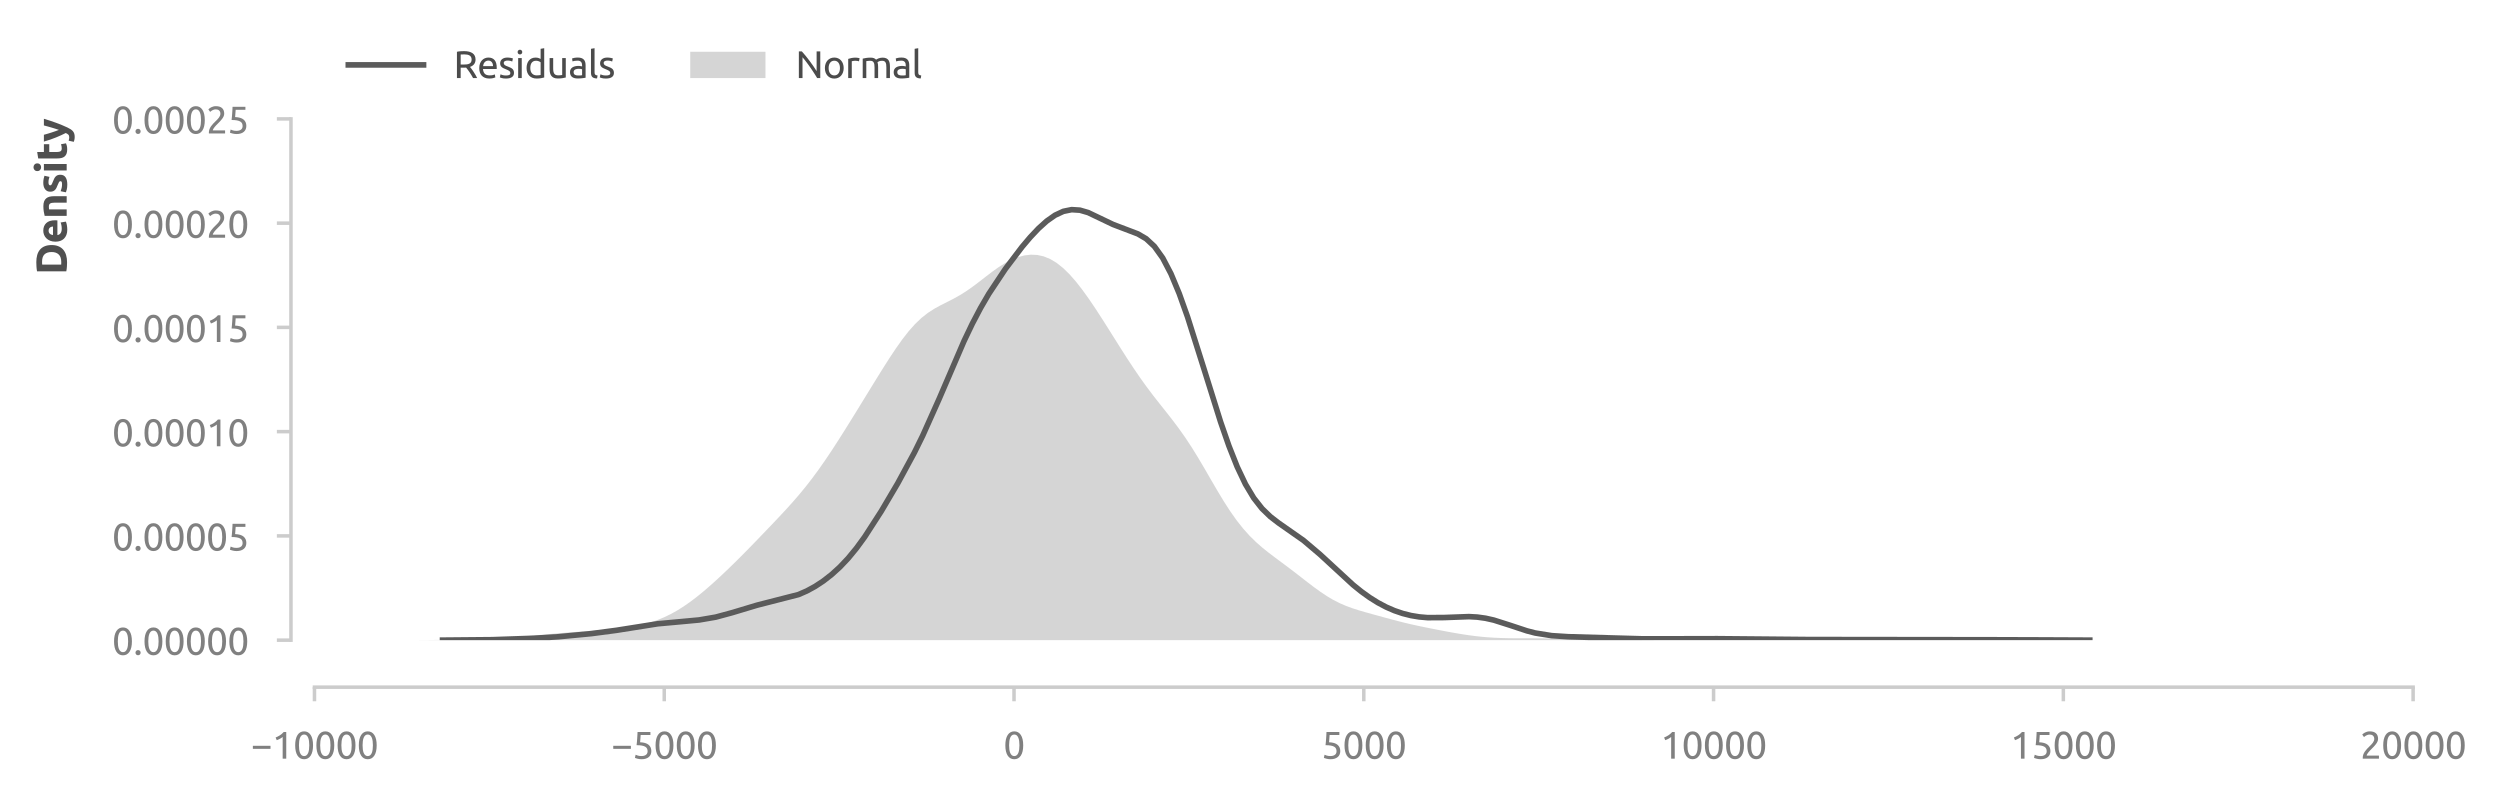 <?xml version="1.0" encoding="utf-8" standalone="no"?>
<!DOCTYPE svg PUBLIC "-//W3C//DTD SVG 1.1//EN"
  "http://www.w3.org/Graphics/SVG/1.1/DTD/svg11.dtd">
<svg xmlns:xlink="http://www.w3.org/1999/xlink" width="531.772pt" height="170.055pt" viewBox="0 0 531.772 170.055" xmlns="http://www.w3.org/2000/svg" version="1.1">
 <defs>
  <style type="text/css">*{stroke-linejoin: round; stroke-linecap: butt}</style>
 </defs>
 <g id="figure_1">
  <g id="patch_1">
   <path d="M 0 170.055 
L 531.772 170.055 
L 531.772 0 
L 0 0 
L 0 170.055 
z
" style="fill: none"/>
  </g>
  <g id="axes_1">
   <g id="patch_2">
    <path d="M 66.891 136.167 
L 513.291 136.167 
L 513.291 25.288 
L 66.891 25.288 
L 66.891 136.167 
z
" style="fill: none"/>
   </g>
   <g id="matplotlib.axis_1">
    <g id="xtick_1">
     <g id="line2d_1">
      <defs>
       <path id="m359775eba0" d="M 0 0 
L 0 3 
" style="stroke: #cccccc; stroke-width: 0.75"/>
      </defs>
      <g>
       <use xlink:href="#m359775eba0" x="66.891" y="146.167" style="fill: #cccccc; stroke: #cccccc; stroke-width: 0.75"/>
      </g>
     </g>
     <g id="text_1">
      <!-- −10000 -->
      <g style="fill: #808080" transform="translate(53.353 161.375) scale(0.08 -0.08)">
       <defs>
        <path id="Ubuntu-2212" d="M 339 2138 
L 3270 2138 
L 3270 1632 
L 339 1632 
L 339 2138 
z
" transform="scale(0.016)"/>
        <path id="Ubuntu-31" d="M 595 3520 
Q 960 3661 1305 3881 
Q 1651 4102 1939 4435 
L 2362 4435 
L 2362 0 
L 1766 0 
L 1766 3610 
Q 1690 3539 1578 3462 
Q 1466 3386 1334 3315 
Q 1203 3245 1059 3181 
Q 915 3117 781 3072 
L 595 3520 
z
" transform="scale(0.016)"/>
        <path id="Ubuntu-30" d="M 320 2221 
Q 320 3334 713 3936 
Q 1107 4538 1805 4538 
Q 2502 4538 2896 3936 
Q 3290 3334 3290 2221 
Q 3290 1107 2896 505 
Q 2502 -96 1805 -96 
Q 1107 -96 713 505 
Q 320 1107 320 2221 
z
M 2662 2221 
Q 2662 2586 2620 2912 
Q 2579 3238 2480 3481 
Q 2381 3725 2214 3869 
Q 2048 4013 1805 4013 
Q 1562 4013 1395 3869 
Q 1229 3725 1129 3481 
Q 1030 3238 988 2912 
Q 947 2586 947 2221 
Q 947 1856 988 1529 
Q 1030 1203 1129 960 
Q 1229 717 1395 573 
Q 1562 429 1805 429 
Q 2048 429 2214 573 
Q 2381 717 2480 960 
Q 2579 1203 2620 1529 
Q 2662 1856 2662 2221 
z
" transform="scale(0.016)"/>
       </defs>
       <use xlink:href="#Ubuntu-2212"/>
       <use xlink:href="#Ubuntu-31" x="56.4"/>
       <use xlink:href="#Ubuntu-30" x="112.8"/>
       <use xlink:href="#Ubuntu-30" x="169.2"/>
       <use xlink:href="#Ubuntu-30" x="225.6"/>
       <use xlink:href="#Ubuntu-30" x="282"/>
      </g>
     </g>
    </g>
    <g id="xtick_2">
     <g id="line2d_2">
      <g>
       <use xlink:href="#m359775eba0" x="141.291" y="146.167" style="fill: #cccccc; stroke: #cccccc; stroke-width: 0.75"/>
      </g>
     </g>
     <g id="text_2">
      <!-- −5000 -->
      <g style="fill: #808080" transform="translate(130.01 161.375) scale(0.08 -0.08)">
       <defs>
        <path id="Ubuntu-35" d="M 1274 2726 
Q 2240 2688 2691 2304 
Q 3142 1920 3142 1261 
Q 3142 966 3043 716 
Q 2944 467 2742 288 
Q 2541 109 2233 6 
Q 1926 -96 1504 -96 
Q 1338 -96 1165 -70 
Q 992 -45 845 -6 
Q 698 32 582 70 
Q 467 109 416 134 
L 531 653 
Q 640 602 886 518 
Q 1133 435 1491 435 
Q 1779 435 1974 499 
Q 2170 563 2291 672 
Q 2413 781 2467 925 
Q 2522 1069 2522 1229 
Q 2522 1472 2438 1661 
Q 2355 1850 2144 1978 
Q 1933 2106 1581 2173 
Q 1229 2240 691 2240 
Q 730 2554 752 2829 
Q 774 3104 793 3366 
Q 813 3629 825 3888 
Q 838 4147 851 4435 
L 2989 4435 
L 2989 3930 
L 1370 3930 
Q 1363 3834 1350 3670 
Q 1338 3507 1325 3331 
Q 1312 3155 1299 2988 
Q 1286 2822 1274 2726 
z
" transform="scale(0.016)"/>
       </defs>
       <use xlink:href="#Ubuntu-2212"/>
       <use xlink:href="#Ubuntu-35" x="56.4"/>
       <use xlink:href="#Ubuntu-30" x="112.8"/>
       <use xlink:href="#Ubuntu-30" x="169.2"/>
       <use xlink:href="#Ubuntu-30" x="225.6"/>
      </g>
     </g>
    </g>
    <g id="xtick_3">
     <g id="line2d_3">
      <g>
       <use xlink:href="#m359775eba0" x="215.691" y="146.167" style="fill: #cccccc; stroke: #cccccc; stroke-width: 0.75"/>
      </g>
     </g>
     <g id="text_3">
      <!-- 0 -->
      <g style="fill: #808080" transform="translate(213.435 161.375) scale(0.08 -0.08)">
       <use xlink:href="#Ubuntu-30"/>
      </g>
     </g>
    </g>
    <g id="xtick_4">
     <g id="line2d_4">
      <g>
       <use xlink:href="#m359775eba0" x="290.091" y="146.167" style="fill: #cccccc; stroke: #cccccc; stroke-width: 0.75"/>
      </g>
     </g>
     <g id="text_4">
      <!-- 5000 -->
      <g style="fill: #808080" transform="translate(281.066 161.375) scale(0.08 -0.08)">
       <use xlink:href="#Ubuntu-35"/>
       <use xlink:href="#Ubuntu-30" x="56.4"/>
       <use xlink:href="#Ubuntu-30" x="112.8"/>
       <use xlink:href="#Ubuntu-30" x="169.2"/>
      </g>
     </g>
    </g>
    <g id="xtick_5">
     <g id="line2d_5">
      <g>
       <use xlink:href="#m359775eba0" x="364.491" y="146.167" style="fill: #cccccc; stroke: #cccccc; stroke-width: 0.75"/>
      </g>
     </g>
     <g id="text_5">
      <!-- 10000 -->
      <g style="fill: #808080" transform="translate(353.21 161.375) scale(0.08 -0.08)">
       <use xlink:href="#Ubuntu-31"/>
       <use xlink:href="#Ubuntu-30" x="56.4"/>
       <use xlink:href="#Ubuntu-30" x="112.8"/>
       <use xlink:href="#Ubuntu-30" x="169.2"/>
       <use xlink:href="#Ubuntu-30" x="225.6"/>
      </g>
     </g>
    </g>
    <g id="xtick_6">
     <g id="line2d_6">
      <g>
       <use xlink:href="#m359775eba0" x="438.891" y="146.167" style="fill: #cccccc; stroke: #cccccc; stroke-width: 0.75"/>
      </g>
     </g>
     <g id="text_6">
      <!-- 15000 -->
      <g style="fill: #808080" transform="translate(427.61 161.375) scale(0.08 -0.08)">
       <use xlink:href="#Ubuntu-31"/>
       <use xlink:href="#Ubuntu-35" x="56.4"/>
       <use xlink:href="#Ubuntu-30" x="112.8"/>
       <use xlink:href="#Ubuntu-30" x="169.2"/>
       <use xlink:href="#Ubuntu-30" x="225.6"/>
      </g>
     </g>
    </g>
    <g id="xtick_7">
     <g id="line2d_7">
      <g>
       <use xlink:href="#m359775eba0" x="513.291" y="146.167" style="fill: #cccccc; stroke: #cccccc; stroke-width: 0.75"/>
      </g>
     </g>
     <g id="text_7">
      <!-- 20000 -->
      <g style="fill: #808080" transform="translate(502.01 161.375) scale(0.08 -0.08)">
       <defs>
        <path id="Ubuntu-32" d="M 2989 3302 
Q 2989 3072 2896 2857 
Q 2803 2643 2649 2435 
Q 2496 2227 2304 2025 
Q 2112 1824 1920 1632 
Q 1811 1523 1667 1376 
Q 1523 1229 1395 1069 
Q 1267 909 1180 761 
Q 1094 614 1094 506 
L 3136 506 
L 3136 0 
L 448 0 
Q 442 38 442 76 
Q 442 115 442 147 
Q 442 448 541 707 
Q 640 966 800 1196 
Q 960 1427 1158 1632 
Q 1357 1837 1549 2029 
Q 1709 2182 1853 2332 
Q 1997 2483 2109 2633 
Q 2221 2784 2288 2944 
Q 2355 3104 2355 3283 
Q 2355 3475 2294 3609 
Q 2234 3744 2131 3833 
Q 2029 3923 1891 3964 
Q 1754 4006 1600 4006 
Q 1414 4006 1260 3955 
Q 1107 3904 985 3837 
Q 864 3770 781 3696 
Q 698 3622 653 3584 
L 358 4006 
Q 416 4070 531 4163 
Q 646 4256 806 4339 
Q 966 4422 1164 4480 
Q 1363 4538 1594 4538 
Q 2291 4538 2640 4214 
Q 2989 3891 2989 3302 
z
" transform="scale(0.016)"/>
       </defs>
       <use xlink:href="#Ubuntu-32"/>
       <use xlink:href="#Ubuntu-30" x="56.4"/>
       <use xlink:href="#Ubuntu-30" x="112.8"/>
       <use xlink:href="#Ubuntu-30" x="169.2"/>
       <use xlink:href="#Ubuntu-30" x="225.6"/>
      </g>
     </g>
    </g>
   </g>
   <g id="matplotlib.axis_2">
    <g id="ytick_1">
     <g id="line2d_8">
      <defs>
       <path id="mcce255d9a2" d="M 0 0 
L -3 0 
" style="stroke: #cccccc; stroke-width: 0.75"/>
      </defs>
      <g>
       <use xlink:href="#mcce255d9a2" x="61.891" y="136.167" style="fill: #cccccc; stroke: #cccccc; stroke-width: 0.75"/>
      </g>
     </g>
     <g id="text_8">
      <!-- 0.00000 -->
      <g style="fill: #808080" transform="translate(23.848 139.271) scale(0.08 -0.08)">
       <defs>
        <path id="Ubuntu-2e" d="M 1216 346 
Q 1216 173 1101 45 
Q 986 -83 787 -83 
Q 589 -83 473 45 
Q 358 173 358 346 
Q 358 518 473 646 
Q 589 774 787 774 
Q 986 774 1101 646 
Q 1216 518 1216 346 
z
" transform="scale(0.016)"/>
       </defs>
       <use xlink:href="#Ubuntu-30"/>
       <use xlink:href="#Ubuntu-2e" x="56.4"/>
       <use xlink:href="#Ubuntu-30" x="81"/>
       <use xlink:href="#Ubuntu-30" x="137.4"/>
       <use xlink:href="#Ubuntu-30" x="193.8"/>
       <use xlink:href="#Ubuntu-30" x="250.2"/>
       <use xlink:href="#Ubuntu-30" x="306.6"/>
      </g>
     </g>
    </g>
    <g id="ytick_2">
     <g id="line2d_9">
      <g>
       <use xlink:href="#mcce255d9a2" x="61.891" y="113.992" style="fill: #cccccc; stroke: #cccccc; stroke-width: 0.75"/>
      </g>
     </g>
     <g id="text_9">
      <!-- 0.00005 -->
      <g style="fill: #808080" transform="translate(23.848 117.095) scale(0.08 -0.08)">
       <use xlink:href="#Ubuntu-30"/>
       <use xlink:href="#Ubuntu-2e" x="56.4"/>
       <use xlink:href="#Ubuntu-30" x="81"/>
       <use xlink:href="#Ubuntu-30" x="137.4"/>
       <use xlink:href="#Ubuntu-30" x="193.8"/>
       <use xlink:href="#Ubuntu-30" x="250.2"/>
       <use xlink:href="#Ubuntu-35" x="306.6"/>
      </g>
     </g>
    </g>
    <g id="ytick_3">
     <g id="line2d_10">
      <g>
       <use xlink:href="#mcce255d9a2" x="61.891" y="91.816" style="fill: #cccccc; stroke: #cccccc; stroke-width: 0.75"/>
      </g>
     </g>
     <g id="text_10">
      <!-- 0.00010 -->
      <g style="fill: #808080" transform="translate(23.848 94.919) scale(0.08 -0.08)">
       <use xlink:href="#Ubuntu-30"/>
       <use xlink:href="#Ubuntu-2e" x="56.4"/>
       <use xlink:href="#Ubuntu-30" x="81"/>
       <use xlink:href="#Ubuntu-30" x="137.4"/>
       <use xlink:href="#Ubuntu-30" x="193.8"/>
       <use xlink:href="#Ubuntu-31" x="250.2"/>
       <use xlink:href="#Ubuntu-30" x="306.6"/>
      </g>
     </g>
    </g>
    <g id="ytick_4">
     <g id="line2d_11">
      <g>
       <use xlink:href="#mcce255d9a2" x="61.891" y="69.639" style="fill: #cccccc; stroke: #cccccc; stroke-width: 0.75"/>
      </g>
     </g>
     <g id="text_11">
      <!-- 0.00015 -->
      <g style="fill: #808080" transform="translate(23.848 72.743) scale(0.08 -0.08)">
       <use xlink:href="#Ubuntu-30"/>
       <use xlink:href="#Ubuntu-2e" x="56.4"/>
       <use xlink:href="#Ubuntu-30" x="81"/>
       <use xlink:href="#Ubuntu-30" x="137.4"/>
       <use xlink:href="#Ubuntu-30" x="193.8"/>
       <use xlink:href="#Ubuntu-31" x="250.2"/>
       <use xlink:href="#Ubuntu-35" x="306.6"/>
      </g>
     </g>
    </g>
    <g id="ytick_5">
     <g id="line2d_12">
      <g>
       <use xlink:href="#mcce255d9a2" x="61.891" y="47.464" style="fill: #cccccc; stroke: #cccccc; stroke-width: 0.75"/>
      </g>
     </g>
     <g id="text_12">
      <!-- 0.00020 -->
      <g style="fill: #808080" transform="translate(23.848 50.567) scale(0.08 -0.08)">
       <use xlink:href="#Ubuntu-30"/>
       <use xlink:href="#Ubuntu-2e" x="56.4"/>
       <use xlink:href="#Ubuntu-30" x="81"/>
       <use xlink:href="#Ubuntu-30" x="137.4"/>
       <use xlink:href="#Ubuntu-30" x="193.8"/>
       <use xlink:href="#Ubuntu-32" x="250.2"/>
       <use xlink:href="#Ubuntu-30" x="306.6"/>
      </g>
     </g>
    </g>
    <g id="ytick_6">
     <g id="line2d_13">
      <g>
       <use xlink:href="#mcce255d9a2" x="61.891" y="25.288" style="fill: #cccccc; stroke: #cccccc; stroke-width: 0.75"/>
      </g>
     </g>
     <g id="text_13">
      <!-- 0.00025 -->
      <g style="fill: #808080" transform="translate(23.848 28.391) scale(0.08 -0.08)">
       <use xlink:href="#Ubuntu-30"/>
       <use xlink:href="#Ubuntu-2e" x="56.4"/>
       <use xlink:href="#Ubuntu-30" x="81"/>
       <use xlink:href="#Ubuntu-30" x="137.4"/>
       <use xlink:href="#Ubuntu-30" x="193.8"/>
       <use xlink:href="#Ubuntu-32" x="250.2"/>
       <use xlink:href="#Ubuntu-35" x="306.6"/>
      </g>
     </g>
    </g>
    <g id="text_14">
     <!-- Density -->
     <g style="fill: #505050" transform="translate(14.183 58.455) rotate(-90) scale(0.09 -0.09)">
      <defs>
       <path id="Ubuntu-Bold-44" d="M 1510 813 
Q 1581 806 1673 803 
Q 1766 800 1894 800 
Q 2643 800 3004 1177 
Q 3366 1555 3366 2221 
Q 3366 2918 3020 3276 
Q 2675 3635 1926 3635 
Q 1824 3635 1715 3632 
Q 1606 3629 1510 3616 
L 1510 813 
z
M 4397 2221 
Q 4397 1645 4217 1216 
Q 4038 787 3708 505 
Q 3379 224 2905 83 
Q 2432 -58 1843 -58 
Q 1574 -58 1216 -35 
Q 858 -13 512 58 
L 512 4378 
Q 858 4442 1232 4464 
Q 1606 4486 1875 4486 
Q 2445 4486 2909 4358 
Q 3373 4230 3705 3955 
Q 4038 3680 4217 3251 
Q 4397 2822 4397 2221 
z
" transform="scale(0.016)"/>
       <path id="Ubuntu-Bold-65" d="M 288 1658 
Q 288 2106 425 2442 
Q 563 2778 787 3002 
Q 1011 3226 1302 3341 
Q 1594 3456 1901 3456 
Q 2618 3456 3034 3017 
Q 3450 2579 3450 1728 
Q 3450 1645 3443 1545 
Q 3437 1446 3430 1370 
L 1267 1370 
Q 1299 1075 1542 902 
Q 1786 730 2195 730 
Q 2458 730 2710 778 
Q 2963 826 3123 896 
L 3251 122 
Q 3174 83 3046 44 
Q 2918 6 2761 -22 
Q 2605 -51 2425 -70 
Q 2246 -90 2067 -90 
Q 1613 -90 1277 44 
Q 941 179 720 412 
Q 499 646 393 966 
Q 288 1286 288 1658 
z
M 2528 2022 
Q 2522 2144 2486 2259 
Q 2451 2374 2377 2464 
Q 2304 2554 2192 2611 
Q 2080 2669 1914 2669 
Q 1754 2669 1638 2614 
Q 1523 2560 1446 2470 
Q 1370 2381 1328 2262 
Q 1286 2144 1267 2022 
L 2528 2022 
z
" transform="scale(0.016)"/>
       <path id="Ubuntu-Bold-6e" d="M 448 3251 
Q 691 3322 1075 3382 
Q 1459 3443 1882 3443 
Q 2310 3443 2595 3331 
Q 2880 3219 3046 3014 
Q 3213 2810 3283 2528 
Q 3354 2246 3354 1901 
L 3354 0 
L 2400 0 
L 2400 1786 
Q 2400 2246 2278 2438 
Q 2157 2630 1824 2630 
Q 1722 2630 1606 2620 
Q 1491 2611 1402 2598 
L 1402 0 
L 448 0 
L 448 3251 
z
" transform="scale(0.016)"/>
       <path id="Ubuntu-Bold-73" d="M 1414 685 
Q 1677 685 1785 736 
Q 1894 787 1894 934 
Q 1894 1050 1753 1136 
Q 1613 1222 1325 1331 
Q 1101 1414 918 1504 
Q 736 1594 608 1718 
Q 480 1843 409 2016 
Q 339 2189 339 2432 
Q 339 2906 691 3181 
Q 1043 3456 1658 3456 
Q 1965 3456 2246 3401 
Q 2528 3347 2694 3283 
L 2528 2541 
Q 2362 2598 2166 2643 
Q 1971 2688 1728 2688 
Q 1280 2688 1280 2438 
Q 1280 2381 1299 2336 
Q 1318 2291 1376 2249 
Q 1434 2208 1533 2160 
Q 1632 2112 1786 2054 
Q 2099 1939 2304 1827 
Q 2509 1715 2627 1584 
Q 2746 1453 2794 1293 
Q 2842 1133 2842 922 
Q 2842 422 2467 166 
Q 2093 -90 1408 -90 
Q 960 -90 662 -13 
Q 365 64 250 115 
L 410 890 
Q 653 794 909 739 
Q 1165 685 1414 685 
z
" transform="scale(0.016)"/>
       <path id="Ubuntu-Bold-69" d="M 1402 0 
L 448 0 
L 448 3366 
L 1402 3366 
L 1402 0 
z
M 1491 4339 
Q 1491 4077 1321 3926 
Q 1152 3776 922 3776 
Q 691 3776 521 3926 
Q 352 4077 352 4339 
Q 352 4602 521 4752 
Q 691 4902 922 4902 
Q 1152 4902 1321 4752 
Q 1491 4602 1491 4339 
z
" transform="scale(0.016)"/>
       <path id="Ubuntu-Bold-74" d="M 416 4205 
L 1370 4358 
L 1370 3366 
L 2515 3366 
L 2515 2573 
L 1370 2573 
L 1370 1389 
Q 1370 1088 1475 909 
Q 1581 730 1901 730 
Q 2054 730 2217 758 
Q 2381 787 2515 838 
L 2650 96 
Q 2477 26 2265 -25 
Q 2054 -77 1747 -77 
Q 1357 -77 1101 28 
Q 845 134 691 323 
Q 538 512 477 781 
Q 416 1050 416 1376 
L 416 4205 
z
" transform="scale(0.016)"/>
       <path id="Ubuntu-Bold-79" d="M 3437 3366 
Q 3149 2394 2835 1542 
Q 2522 691 2150 -109 
Q 2016 -397 1881 -598 
Q 1747 -800 1587 -931 
Q 1427 -1062 1225 -1123 
Q 1024 -1184 755 -1184 
Q 531 -1184 342 -1142 
Q 154 -1101 32 -1050 
L 198 -288 
Q 346 -339 461 -358 
Q 576 -378 704 -378 
Q 960 -378 1097 -240 
Q 1235 -102 1331 141 
Q 1005 781 678 1577 
Q 352 2374 64 3366 
L 1075 3366 
Q 1139 3117 1225 2825 
Q 1312 2534 1408 2236 
Q 1504 1939 1603 1657 
Q 1702 1376 1792 1146 
Q 1875 1376 1964 1657 
Q 2054 1939 2140 2236 
Q 2227 2534 2307 2825 
Q 2387 3117 2451 3366 
L 3437 3366 
z
" transform="scale(0.016)"/>
      </defs>
      <use xlink:href="#Ubuntu-Bold-44"/>
      <use xlink:href="#Ubuntu-Bold-65" x="73.7"/>
      <use xlink:href="#Ubuntu-Bold-6e" x="132.1"/>
      <use xlink:href="#Ubuntu-Bold-73" x="191"/>
      <use xlink:href="#Ubuntu-Bold-69" x="239.5"/>
      <use xlink:href="#Ubuntu-Bold-74" x="268.4"/>
      <use xlink:href="#Ubuntu-Bold-79" x="313.8"/>
     </g>
    </g>
   </g>
   <g id="PolyCollection_1">
    <defs>
     <path id="m51313026a3" d="M 85.157 -33.89 
L 85.157 -33.888 
L 86.526 -33.888 
L 87.894 -33.888 
L 89.263 -33.888 
L 90.632 -33.888 
L 92 -33.888 
L 93.369 -33.888 
L 94.737 -33.888 
L 96.106 -33.888 
L 97.474 -33.888 
L 98.843 -33.888 
L 100.212 -33.888 
L 101.58 -33.888 
L 102.949 -33.888 
L 104.317 -33.888 
L 105.686 -33.888 
L 107.054 -33.888 
L 108.423 -33.888 
L 109.792 -33.888 
L 111.16 -33.888 
L 112.529 -33.888 
L 113.897 -33.888 
L 115.266 -33.888 
L 116.634 -33.888 
L 118.003 -33.888 
L 119.372 -33.888 
L 120.74 -33.888 
L 122.109 -33.888 
L 123.477 -33.888 
L 124.846 -33.888 
L 126.214 -33.888 
L 127.583 -33.888 
L 128.952 -33.888 
L 130.32 -33.888 
L 131.689 -33.888 
L 133.057 -33.888 
L 134.426 -33.888 
L 135.794 -33.888 
L 137.163 -33.888 
L 138.532 -33.888 
L 139.9 -33.888 
L 141.269 -33.888 
L 142.637 -33.888 
L 144.006 -33.888 
L 145.374 -33.888 
L 146.743 -33.888 
L 148.112 -33.888 
L 149.48 -33.888 
L 150.849 -33.888 
L 152.217 -33.888 
L 153.586 -33.888 
L 154.954 -33.888 
L 156.323 -33.888 
L 157.692 -33.888 
L 159.06 -33.888 
L 160.429 -33.888 
L 161.797 -33.888 
L 163.166 -33.888 
L 164.534 -33.888 
L 165.903 -33.888 
L 167.272 -33.888 
L 168.64 -33.888 
L 170.009 -33.888 
L 171.377 -33.888 
L 172.746 -33.888 
L 174.114 -33.888 
L 175.483 -33.888 
L 176.852 -33.888 
L 178.22 -33.888 
L 179.589 -33.888 
L 180.957 -33.888 
L 182.326 -33.888 
L 183.694 -33.888 
L 185.063 -33.888 
L 186.432 -33.888 
L 187.8 -33.888 
L 189.169 -33.888 
L 190.537 -33.888 
L 191.906 -33.888 
L 193.274 -33.888 
L 194.643 -33.888 
L 196.012 -33.888 
L 197.38 -33.888 
L 198.749 -33.888 
L 200.117 -33.888 
L 201.486 -33.888 
L 202.854 -33.888 
L 204.223 -33.888 
L 205.592 -33.888 
L 206.96 -33.888 
L 208.329 -33.888 
L 209.697 -33.888 
L 211.066 -33.888 
L 212.434 -33.888 
L 213.803 -33.888 
L 215.172 -33.888 
L 216.54 -33.888 
L 217.909 -33.888 
L 219.277 -33.888 
L 220.646 -33.888 
L 222.014 -33.888 
L 223.383 -33.888 
L 224.752 -33.888 
L 226.12 -33.888 
L 227.489 -33.888 
L 228.857 -33.888 
L 230.226 -33.888 
L 231.594 -33.888 
L 232.963 -33.888 
L 234.332 -33.888 
L 235.7 -33.888 
L 237.069 -33.888 
L 238.437 -33.888 
L 239.806 -33.888 
L 241.175 -33.888 
L 242.543 -33.888 
L 243.912 -33.888 
L 245.28 -33.888 
L 246.649 -33.888 
L 248.017 -33.888 
L 249.386 -33.888 
L 250.755 -33.888 
L 252.123 -33.888 
L 253.492 -33.888 
L 254.86 -33.888 
L 256.229 -33.888 
L 257.597 -33.888 
L 258.966 -33.888 
L 260.335 -33.888 
L 261.703 -33.888 
L 263.072 -33.888 
L 264.44 -33.888 
L 265.809 -33.888 
L 267.177 -33.888 
L 268.546 -33.888 
L 269.915 -33.888 
L 271.283 -33.888 
L 272.652 -33.888 
L 274.02 -33.888 
L 275.389 -33.888 
L 276.757 -33.888 
L 278.126 -33.888 
L 279.495 -33.888 
L 280.863 -33.888 
L 282.232 -33.888 
L 283.6 -33.888 
L 284.969 -33.888 
L 286.337 -33.888 
L 287.706 -33.888 
L 289.075 -33.888 
L 290.443 -33.888 
L 291.812 -33.888 
L 293.18 -33.888 
L 294.549 -33.888 
L 295.917 -33.888 
L 297.286 -33.888 
L 298.655 -33.888 
L 300.023 -33.888 
L 301.392 -33.888 
L 302.76 -33.888 
L 304.129 -33.888 
L 305.497 -33.888 
L 306.866 -33.888 
L 308.235 -33.888 
L 309.603 -33.888 
L 310.972 -33.888 
L 312.34 -33.888 
L 313.709 -33.888 
L 315.077 -33.888 
L 316.446 -33.888 
L 317.815 -33.888 
L 319.183 -33.888 
L 320.552 -33.888 
L 321.92 -33.888 
L 323.289 -33.888 
L 324.657 -33.888 
L 326.026 -33.888 
L 327.395 -33.888 
L 328.763 -33.888 
L 330.132 -33.888 
L 331.5 -33.888 
L 332.869 -33.888 
L 334.237 -33.888 
L 335.606 -33.888 
L 336.975 -33.888 
L 338.343 -33.888 
L 339.712 -33.888 
L 341.08 -33.888 
L 342.449 -33.888 
L 343.817 -33.888 
L 345.186 -33.888 
L 346.555 -33.888 
L 347.923 -33.888 
L 349.292 -33.888 
L 350.66 -33.888 
L 352.029 -33.888 
L 353.397 -33.888 
L 354.766 -33.888 
L 356.135 -33.888 
L 357.503 -33.888 
L 357.503 -33.889 
L 357.503 -33.889 
L 356.135 -33.89 
L 354.766 -33.891 
L 353.397 -33.894 
L 352.029 -33.899 
L 350.66 -33.905 
L 349.292 -33.915 
L 347.923 -33.926 
L 346.555 -33.941 
L 345.186 -33.958 
L 343.817 -33.977 
L 342.449 -33.998 
L 341.08 -34.02 
L 339.712 -34.043 
L 338.343 -34.068 
L 336.975 -34.095 
L 335.606 -34.124 
L 334.237 -34.155 
L 332.869 -34.187 
L 331.5 -34.218 
L 330.132 -34.244 
L 328.763 -34.265 
L 327.395 -34.278 
L 326.026 -34.284 
L 324.657 -34.286 
L 323.289 -34.287 
L 321.92 -34.294 
L 320.552 -34.313 
L 319.183 -34.349 
L 317.815 -34.409 
L 316.446 -34.497 
L 315.077 -34.617 
L 313.709 -34.768 
L 312.34 -34.95 
L 310.972 -35.158 
L 309.603 -35.388 
L 308.235 -35.634 
L 306.866 -35.891 
L 305.497 -36.155 
L 304.129 -36.424 
L 302.76 -36.7 
L 301.392 -36.988 
L 300.023 -37.292 
L 298.655 -37.617 
L 297.286 -37.961 
L 295.917 -38.323 
L 294.549 -38.694 
L 293.18 -39.07 
L 291.812 -39.446 
L 290.443 -39.827 
L 289.075 -40.225 
L 287.706 -40.662 
L 286.337 -41.164 
L 284.969 -41.756 
L 283.6 -42.453 
L 282.232 -43.262 
L 280.863 -44.173 
L 279.495 -45.164 
L 278.126 -46.207 
L 276.757 -47.27 
L 275.389 -48.33 
L 274.02 -49.37 
L 272.652 -50.392 
L 271.283 -51.407 
L 269.915 -52.445 
L 268.546 -53.541 
L 267.177 -54.74 
L 265.809 -56.084 
L 264.44 -57.608 
L 263.072 -59.335 
L 261.703 -61.268 
L 260.335 -63.387 
L 258.966 -65.65 
L 257.597 -67.999 
L 256.229 -70.365 
L 254.86 -72.682 
L 253.492 -74.895 
L 252.123 -76.973 
L 250.755 -78.911 
L 249.386 -80.731 
L 248.017 -82.475 
L 246.649 -84.196 
L 245.28 -85.944 
L 243.912 -87.759 
L 242.543 -89.663 
L 241.175 -91.661 
L 239.806 -93.74 
L 238.437 -95.878 
L 237.069 -98.05 
L 235.7 -100.227 
L 234.332 -102.382 
L 232.963 -104.486 
L 231.594 -106.507 
L 230.226 -108.411 
L 228.857 -110.161 
L 227.489 -111.719 
L 226.12 -113.053 
L 224.752 -114.138 
L 223.383 -114.96 
L 222.014 -115.518 
L 220.646 -115.82 
L 219.277 -115.883 
L 217.909 -115.725 
L 216.54 -115.363 
L 215.172 -114.816 
L 213.803 -114.1 
L 212.434 -113.24 
L 211.066 -112.267 
L 209.697 -111.223 
L 208.329 -110.159 
L 206.96 -109.124 
L 205.592 -108.162 
L 204.223 -107.298 
L 202.854 -106.531 
L 201.486 -105.83 
L 200.117 -105.141 
L 198.749 -104.392 
L 197.38 -103.509 
L 196.012 -102.434 
L 194.643 -101.13 
L 193.274 -99.59 
L 191.906 -97.835 
L 190.537 -95.902 
L 189.169 -93.839 
L 187.8 -91.691 
L 186.432 -89.492 
L 185.063 -87.27 
L 183.694 -85.041 
L 182.326 -82.814 
L 180.957 -80.599 
L 179.589 -78.407 
L 178.22 -76.249 
L 176.852 -74.144 
L 175.483 -72.106 
L 174.114 -70.153 
L 172.746 -68.296 
L 171.377 -66.538 
L 170.009 -64.874 
L 168.64 -63.292 
L 167.272 -61.774 
L 165.903 -60.3 
L 164.534 -58.852 
L 163.166 -57.418 
L 161.797 -55.993 
L 160.429 -54.576 
L 159.06 -53.171 
L 157.692 -51.786 
L 156.323 -50.425 
L 154.954 -49.091 
L 153.586 -47.789 
L 152.217 -46.523 
L 150.849 -45.299 
L 149.48 -44.127 
L 148.112 -43.018 
L 146.743 -41.984 
L 145.374 -41.034 
L 144.006 -40.177 
L 142.637 -39.419 
L 141.269 -38.76 
L 139.9 -38.2 
L 138.532 -37.733 
L 137.163 -37.351 
L 135.794 -37.04 
L 134.426 -36.789 
L 133.057 -36.582 
L 131.689 -36.41 
L 130.32 -36.261 
L 128.952 -36.131 
L 127.583 -36.013 
L 126.214 -35.906 
L 124.846 -35.806 
L 123.477 -35.709 
L 122.109 -35.611 
L 120.74 -35.509 
L 119.372 -35.401 
L 118.003 -35.286 
L 116.634 -35.164 
L 115.266 -35.039 
L 113.897 -34.912 
L 112.529 -34.788 
L 111.16 -34.671 
L 109.792 -34.564 
L 108.423 -34.468 
L 107.054 -34.386 
L 105.686 -34.315 
L 104.317 -34.254 
L 102.949 -34.201 
L 101.58 -34.153 
L 100.212 -34.108 
L 98.843 -34.066 
L 97.474 -34.027 
L 96.106 -33.993 
L 94.737 -33.964 
L 93.369 -33.941 
L 92 -33.923 
L 90.632 -33.91 
L 89.263 -33.901 
L 87.894 -33.895 
L 86.526 -33.892 
L 85.157 -33.89 
z
" style="stroke: #5b5b5b; stroke-width: 0.01"/>
    </defs>
    <g clip-path="url(#p97df9012bb)">
     <use xlink:href="#m51313026a3" x="0" y="170.055" style="fill: #5b5b5b; fill-opacity: 0.25; stroke: #5b5b5b; stroke-width: 0.01"/>
    </g>
   </g>
   <g id="line2d_14">
    <path d="M 94.134 136.166 
L 104.699 136.071 
L 113.502 135.768 
L 118.784 135.442 
L 125.827 134.77 
L 131.109 134.075 
L 139.912 132.681 
L 145.194 132.2 
L 148.716 131.872 
L 152.237 131.268 
L 155.758 130.315 
L 161.04 128.725 
L 169.844 126.47 
L 171.604 125.705 
L 173.365 124.746 
L 175.126 123.586 
L 176.886 122.216 
L 178.647 120.616 
L 180.408 118.756 
L 182.168 116.616 
L 183.929 114.204 
L 187.45 108.747 
L 190.972 102.777 
L 194.493 96.272 
L 196.254 92.696 
L 199.775 84.822 
L 205.057 72.545 
L 206.818 68.856 
L 208.579 65.505 
L 210.339 62.483 
L 213.861 57.186 
L 217.382 52.542 
L 219.143 50.459 
L 220.903 48.594 
L 222.664 47.009 
L 224.425 45.774 
L 226.185 44.954 
L 227.946 44.596 
L 229.707 44.705 
L 231.467 45.217 
L 234.989 46.9 
L 236.749 47.741 
L 242.031 49.75 
L 243.792 50.778 
L 245.553 52.415 
L 247.313 54.87 
L 249.074 58.231 
L 250.835 62.455 
L 252.596 67.395 
L 256.117 78.54 
L 259.638 89.77 
L 261.399 94.838 
L 263.16 99.285 
L 264.92 102.992 
L 266.681 105.932 
L 268.442 108.178 
L 270.202 109.883 
L 271.963 111.241 
L 277.245 114.936 
L 280.766 117.918 
L 287.809 124.408 
L 289.57 125.826 
L 291.33 127.093 
L 293.091 128.195 
L 294.852 129.128 
L 296.612 129.892 
L 298.373 130.492 
L 300.134 130.933 
L 301.895 131.223 
L 303.655 131.376 
L 307.177 131.357 
L 312.459 131.162 
L 314.219 131.26 
L 315.98 131.505 
L 317.741 131.9 
L 321.262 133.02 
L 324.783 134.187 
L 326.544 134.645 
L 330.065 135.211 
L 333.587 135.437 
L 349.433 135.888 
L 356.476 135.879 
L 365.279 135.86 
L 384.646 136.037 
L 423.381 136.084 
L 433.945 136.118 
L 444.509 136.166 
L 444.509 136.166 
" clip-path="url(#p97df9012bb)" style="fill: none; stroke: #5b5b5b; stroke-width: 1.2; stroke-linecap: square"/>
   </g>
   <g id="patch_3">
    <path d="M 61.891 136.167 
L 61.891 25.288 
" style="fill: none; stroke: #cccccc; stroke-width: 0.75; stroke-linejoin: miter; stroke-linecap: square"/>
   </g>
   <g id="patch_4">
    <path d="M 66.891 146.167 
L 513.291 146.167 
" style="fill: none; stroke: #cccccc; stroke-width: 0.75; stroke-linejoin: miter; stroke-linecap: square"/>
   </g>
   <g id="legend_1">
    <g id="line2d_15">
     <path d="M 74.091 13.807 
L 82.091 13.807 
L 90.091 13.807 
" style="fill: none; stroke: #5b5b5b; stroke-width: 1.2; stroke-linecap: square"/>
    </g>
    <g id="text_15">
     <!-- Residuals -->
     <g style="fill: #4b4b4b" transform="translate(96.491 16.608) scale(0.08 -0.08)">
      <defs>
       <path id="Ubuntu-52" d="M 2720 1856 
Q 2822 1728 2979 1520 
Q 3136 1312 3302 1059 
Q 3469 806 3632 531 
Q 3795 256 3910 0 
L 3232 0 
Q 3104 243 2953 492 
Q 2803 742 2649 969 
Q 2496 1197 2345 1395 
Q 2195 1594 2074 1741 
Q 1990 1734 1904 1734 
Q 1818 1734 1728 1734 
L 1171 1734 
L 1171 0 
L 550 0 
L 550 4371 
Q 813 4435 1136 4457 
Q 1459 4480 1728 4480 
Q 2662 4480 3152 4128 
Q 3642 3776 3642 3078 
Q 3642 2637 3408 2323 
Q 3174 2010 2720 1856 
z
M 1779 3936 
Q 1382 3936 1171 3917 
L 1171 2246 
L 1613 2246 
Q 1933 2246 2189 2278 
Q 2445 2310 2621 2400 
Q 2797 2490 2893 2653 
Q 2989 2816 2989 3085 
Q 2989 3334 2893 3500 
Q 2797 3667 2633 3763 
Q 2470 3859 2249 3897 
Q 2029 3936 1779 3936 
z
" transform="scale(0.016)"/>
       <path id="Ubuntu-65" d="M 326 1658 
Q 326 2099 454 2428 
Q 582 2758 793 2976 
Q 1005 3194 1280 3302 
Q 1555 3411 1843 3411 
Q 2515 3411 2873 2992 
Q 3232 2573 3232 1715 
Q 3232 1677 3232 1616 
Q 3232 1555 3226 1504 
L 947 1504 
Q 986 986 1248 717 
Q 1510 448 2067 448 
Q 2381 448 2595 502 
Q 2810 557 2918 608 
L 3002 109 
Q 2893 51 2621 -13 
Q 2349 -77 2003 -77 
Q 1568 -77 1251 54 
Q 934 186 729 416 
Q 525 646 425 963 
Q 326 1280 326 1658 
z
M 2611 1984 
Q 2618 2387 2410 2646 
Q 2202 2906 1837 2906 
Q 1632 2906 1475 2826 
Q 1318 2746 1209 2618 
Q 1101 2490 1040 2323 
Q 979 2157 960 1984 
L 2611 1984 
z
" transform="scale(0.016)"/>
       <path id="Ubuntu-73" d="M 1286 429 
Q 1651 429 1827 525 
Q 2003 621 2003 832 
Q 2003 1050 1830 1178 
Q 1658 1306 1261 1466 
Q 1069 1542 893 1622 
Q 717 1702 589 1811 
Q 461 1920 384 2073 
Q 307 2227 307 2451 
Q 307 2893 633 3152 
Q 960 3411 1523 3411 
Q 1664 3411 1805 3395 
Q 1946 3379 2067 3356 
Q 2189 3334 2281 3308 
Q 2374 3283 2426 3264 
L 2317 2752 
Q 2221 2803 2016 2857 
Q 1811 2912 1523 2912 
Q 1274 2912 1088 2813 
Q 902 2714 902 2502 
Q 902 2394 944 2310 
Q 986 2227 1072 2160 
Q 1158 2093 1286 2035 
Q 1414 1978 1594 1914 
Q 1830 1824 2016 1737 
Q 2202 1651 2333 1536 
Q 2464 1421 2534 1257 
Q 2605 1094 2605 858 
Q 2605 397 2262 160 
Q 1920 -77 1286 -77 
Q 845 -77 595 -3 
Q 346 70 256 109 
L 365 621 
Q 467 582 691 505 
Q 915 429 1286 429 
z
" transform="scale(0.016)"/>
       <path id="Ubuntu-69" d="M 1107 0 
L 512 0 
L 512 3328 
L 1107 3328 
L 1107 0 
z
M 806 3930 
Q 646 3930 534 4035 
Q 422 4141 422 4320 
Q 422 4499 534 4604 
Q 646 4710 806 4710 
Q 966 4710 1078 4604 
Q 1190 4499 1190 4320 
Q 1190 4141 1078 4035 
Q 966 3930 806 3930 
z
" transform="scale(0.016)"/>
       <path id="Ubuntu-64" d="M 2662 2624 
Q 2554 2714 2349 2797 
Q 2144 2880 1901 2880 
Q 1645 2880 1462 2787 
Q 1280 2694 1165 2531 
Q 1050 2368 998 2144 
Q 947 1920 947 1664 
Q 947 1082 1235 765 
Q 1523 448 2003 448 
Q 2246 448 2409 470 
Q 2573 493 2662 518 
L 2662 2624 
z
M 2662 4864 
L 3258 4966 
L 3258 96 
Q 3053 38 2733 -19 
Q 2413 -77 1997 -77 
Q 1613 -77 1305 44 
Q 998 166 780 390 
Q 563 614 444 937 
Q 326 1261 326 1664 
Q 326 2048 425 2368 
Q 525 2688 717 2918 
Q 909 3149 1187 3277 
Q 1466 3405 1824 3405 
Q 2112 3405 2333 3328 
Q 2554 3251 2662 3181 
L 2662 4864 
z
" transform="scale(0.016)"/>
       <path id="Ubuntu-75" d="M 3162 96 
Q 2957 45 2621 -12 
Q 2285 -70 1843 -70 
Q 1459 -70 1196 42 
Q 934 154 774 358 
Q 614 563 544 841 
Q 474 1120 474 1459 
L 474 3328 
L 1069 3328 
L 1069 1587 
Q 1069 979 1261 716 
Q 1453 454 1907 454 
Q 2003 454 2105 460 
Q 2208 467 2297 476 
Q 2387 486 2460 496 
Q 2534 506 2566 518 
L 2566 3328 
L 3162 3328 
L 3162 96 
z
" transform="scale(0.016)"/>
       <path id="Ubuntu-61" d="M 1638 429 
Q 1850 429 2013 438 
Q 2176 448 2285 474 
L 2285 1466 
Q 2221 1498 2077 1520 
Q 1933 1542 1728 1542 
Q 1594 1542 1443 1523 
Q 1293 1504 1168 1443 
Q 1043 1382 960 1276 
Q 877 1171 877 998 
Q 877 678 1081 553 
Q 1286 429 1638 429 
z
M 1587 3411 
Q 1946 3411 2192 3318 
Q 2438 3226 2588 3056 
Q 2739 2886 2803 2652 
Q 2867 2419 2867 2138 
L 2867 58 
Q 2790 45 2652 22 
Q 2515 0 2342 -19 
Q 2170 -38 1968 -54 
Q 1766 -70 1568 -70 
Q 1286 -70 1049 -12 
Q 813 45 640 169 
Q 467 294 371 499 
Q 275 704 275 992 
Q 275 1267 387 1465 
Q 499 1664 691 1785 
Q 883 1907 1139 1964 
Q 1395 2022 1677 2022 
Q 1766 2022 1862 2012 
Q 1958 2003 2044 1987 
Q 2131 1971 2195 1958 
Q 2259 1946 2285 1939 
L 2285 2106 
Q 2285 2253 2253 2397 
Q 2221 2541 2137 2653 
Q 2054 2765 1910 2832 
Q 1766 2899 1536 2899 
Q 1242 2899 1021 2857 
Q 800 2816 691 2771 
L 621 3264 
Q 736 3315 1005 3363 
Q 1274 3411 1587 3411 
z
" transform="scale(0.016)"/>
       <path id="Ubuntu-6c" d="M 1510 -64 
Q 960 -51 729 173 
Q 499 397 499 870 
L 499 4864 
L 1094 4966 
L 1094 966 
Q 1094 819 1120 723 
Q 1146 627 1203 569 
Q 1261 512 1357 483 
Q 1453 454 1594 435 
L 1510 -64 
z
" transform="scale(0.016)"/>
      </defs>
      <use xlink:href="#Ubuntu-52"/>
      <use xlink:href="#Ubuntu-65" x="62.9"/>
      <use xlink:href="#Ubuntu-73" x="118.8"/>
      <use xlink:href="#Ubuntu-69" x="163.4"/>
      <use xlink:href="#Ubuntu-64" x="188.7"/>
      <use xlink:href="#Ubuntu-75" x="247.6"/>
      <use xlink:href="#Ubuntu-61" x="305"/>
      <use xlink:href="#Ubuntu-6c" x="357.2"/>
      <use xlink:href="#Ubuntu-73" x="384.5"/>
     </g>
    </g>
    <g id="patch_5">
     <path d="M 146.82 16.608 
L 162.82 16.608 
L 162.82 11.008 
L 146.82 11.008 
z
" style="fill: #5b5b5b; fill-opacity: 0.25; stroke: #5b5b5b; stroke-width: 0.01; stroke-linejoin: miter"/>
    </g>
    <g id="text_16">
     <!-- Normal -->
     <g style="fill: #4b4b4b" transform="translate(169.22 16.608) scale(0.08 -0.08)">
      <defs>
       <path id="Ubuntu-4e" d="M 3590 0 
Q 3450 237 3267 531 
Q 3085 826 2873 1142 
Q 2662 1459 2435 1785 
Q 2208 2112 1984 2416 
Q 1760 2720 1549 2989 
Q 1338 3258 1158 3462 
L 1158 0 
L 550 0 
L 550 4435 
L 1043 4435 
Q 1344 4115 1686 3689 
Q 2029 3264 2365 2813 
Q 2701 2362 2998 1926 
Q 3296 1491 3501 1152 
L 3501 4435 
L 4109 4435 
L 4109 0 
L 3590 0 
z
" transform="scale(0.016)"/>
       <path id="Ubuntu-6f" d="M 3450 1664 
Q 3450 1267 3334 947 
Q 3219 627 3011 396 
Q 2803 166 2515 41 
Q 2227 -83 1888 -83 
Q 1549 -83 1261 41 
Q 973 166 765 396 
Q 557 627 441 947 
Q 326 1267 326 1664 
Q 326 2054 441 2377 
Q 557 2701 765 2931 
Q 973 3162 1261 3286 
Q 1549 3411 1888 3411 
Q 2227 3411 2515 3286 
Q 2803 3162 3011 2931 
Q 3219 2701 3334 2377 
Q 3450 2054 3450 1664 
z
M 2829 1664 
Q 2829 2227 2576 2556 
Q 2323 2886 1888 2886 
Q 1453 2886 1200 2556 
Q 947 2227 947 1664 
Q 947 1101 1200 771 
Q 1453 442 1888 442 
Q 2323 442 2576 771 
Q 2829 1101 2829 1664 
z
" transform="scale(0.016)"/>
       <path id="Ubuntu-72" d="M 1741 3398 
Q 1818 3398 1917 3388 
Q 2016 3379 2112 3363 
Q 2208 3347 2288 3331 
Q 2368 3315 2406 3302 
L 2304 2784 
Q 2234 2810 2070 2845 
Q 1907 2880 1651 2880 
Q 1485 2880 1321 2845 
Q 1158 2810 1107 2797 
L 1107 0 
L 512 0 
L 512 3187 
Q 723 3264 1036 3331 
Q 1350 3398 1741 3398 
z
" transform="scale(0.016)"/>
       <path id="Ubuntu-6d" d="M 512 3232 
Q 717 3283 1053 3340 
Q 1389 3398 1830 3398 
Q 2150 3398 2368 3312 
Q 2586 3226 2733 3059 
Q 2778 3091 2874 3148 
Q 2970 3206 3110 3260 
Q 3251 3315 3424 3356 
Q 3597 3398 3795 3398 
Q 4179 3398 4422 3286 
Q 4666 3174 4803 2969 
Q 4941 2765 4989 2483 
Q 5037 2202 5037 1869 
L 5037 0 
L 4442 0 
L 4442 1741 
Q 4442 2035 4413 2246 
Q 4384 2458 4304 2598 
Q 4224 2739 4086 2806 
Q 3949 2874 3731 2874 
Q 3430 2874 3235 2794 
Q 3040 2714 2970 2650 
Q 3021 2483 3046 2284 
Q 3072 2086 3072 1869 
L 3072 0 
L 2477 0 
L 2477 1741 
Q 2477 2035 2445 2246 
Q 2413 2458 2333 2598 
Q 2253 2739 2115 2806 
Q 1978 2874 1766 2874 
Q 1677 2874 1574 2867 
Q 1472 2861 1379 2851 
Q 1286 2842 1209 2829 
Q 1133 2816 1107 2810 
L 1107 0 
L 512 0 
L 512 3232 
z
" transform="scale(0.016)"/>
      </defs>
      <use xlink:href="#Ubuntu-4e"/>
      <use xlink:href="#Ubuntu-6f" x="72.8"/>
      <use xlink:href="#Ubuntu-72" x="131.8"/>
      <use xlink:href="#Ubuntu-6d" x="170.4"/>
      <use xlink:href="#Ubuntu-61" x="256.5"/>
      <use xlink:href="#Ubuntu-6c" x="308.7"/>
     </g>
    </g>
   </g>
  </g>
 </g>
 <defs>
  <clipPath id="p97df9012bb">
   <rect x="66.891" y="25.288" width="446.4" height="110.88"/>
  </clipPath>
 </defs>
</svg>
